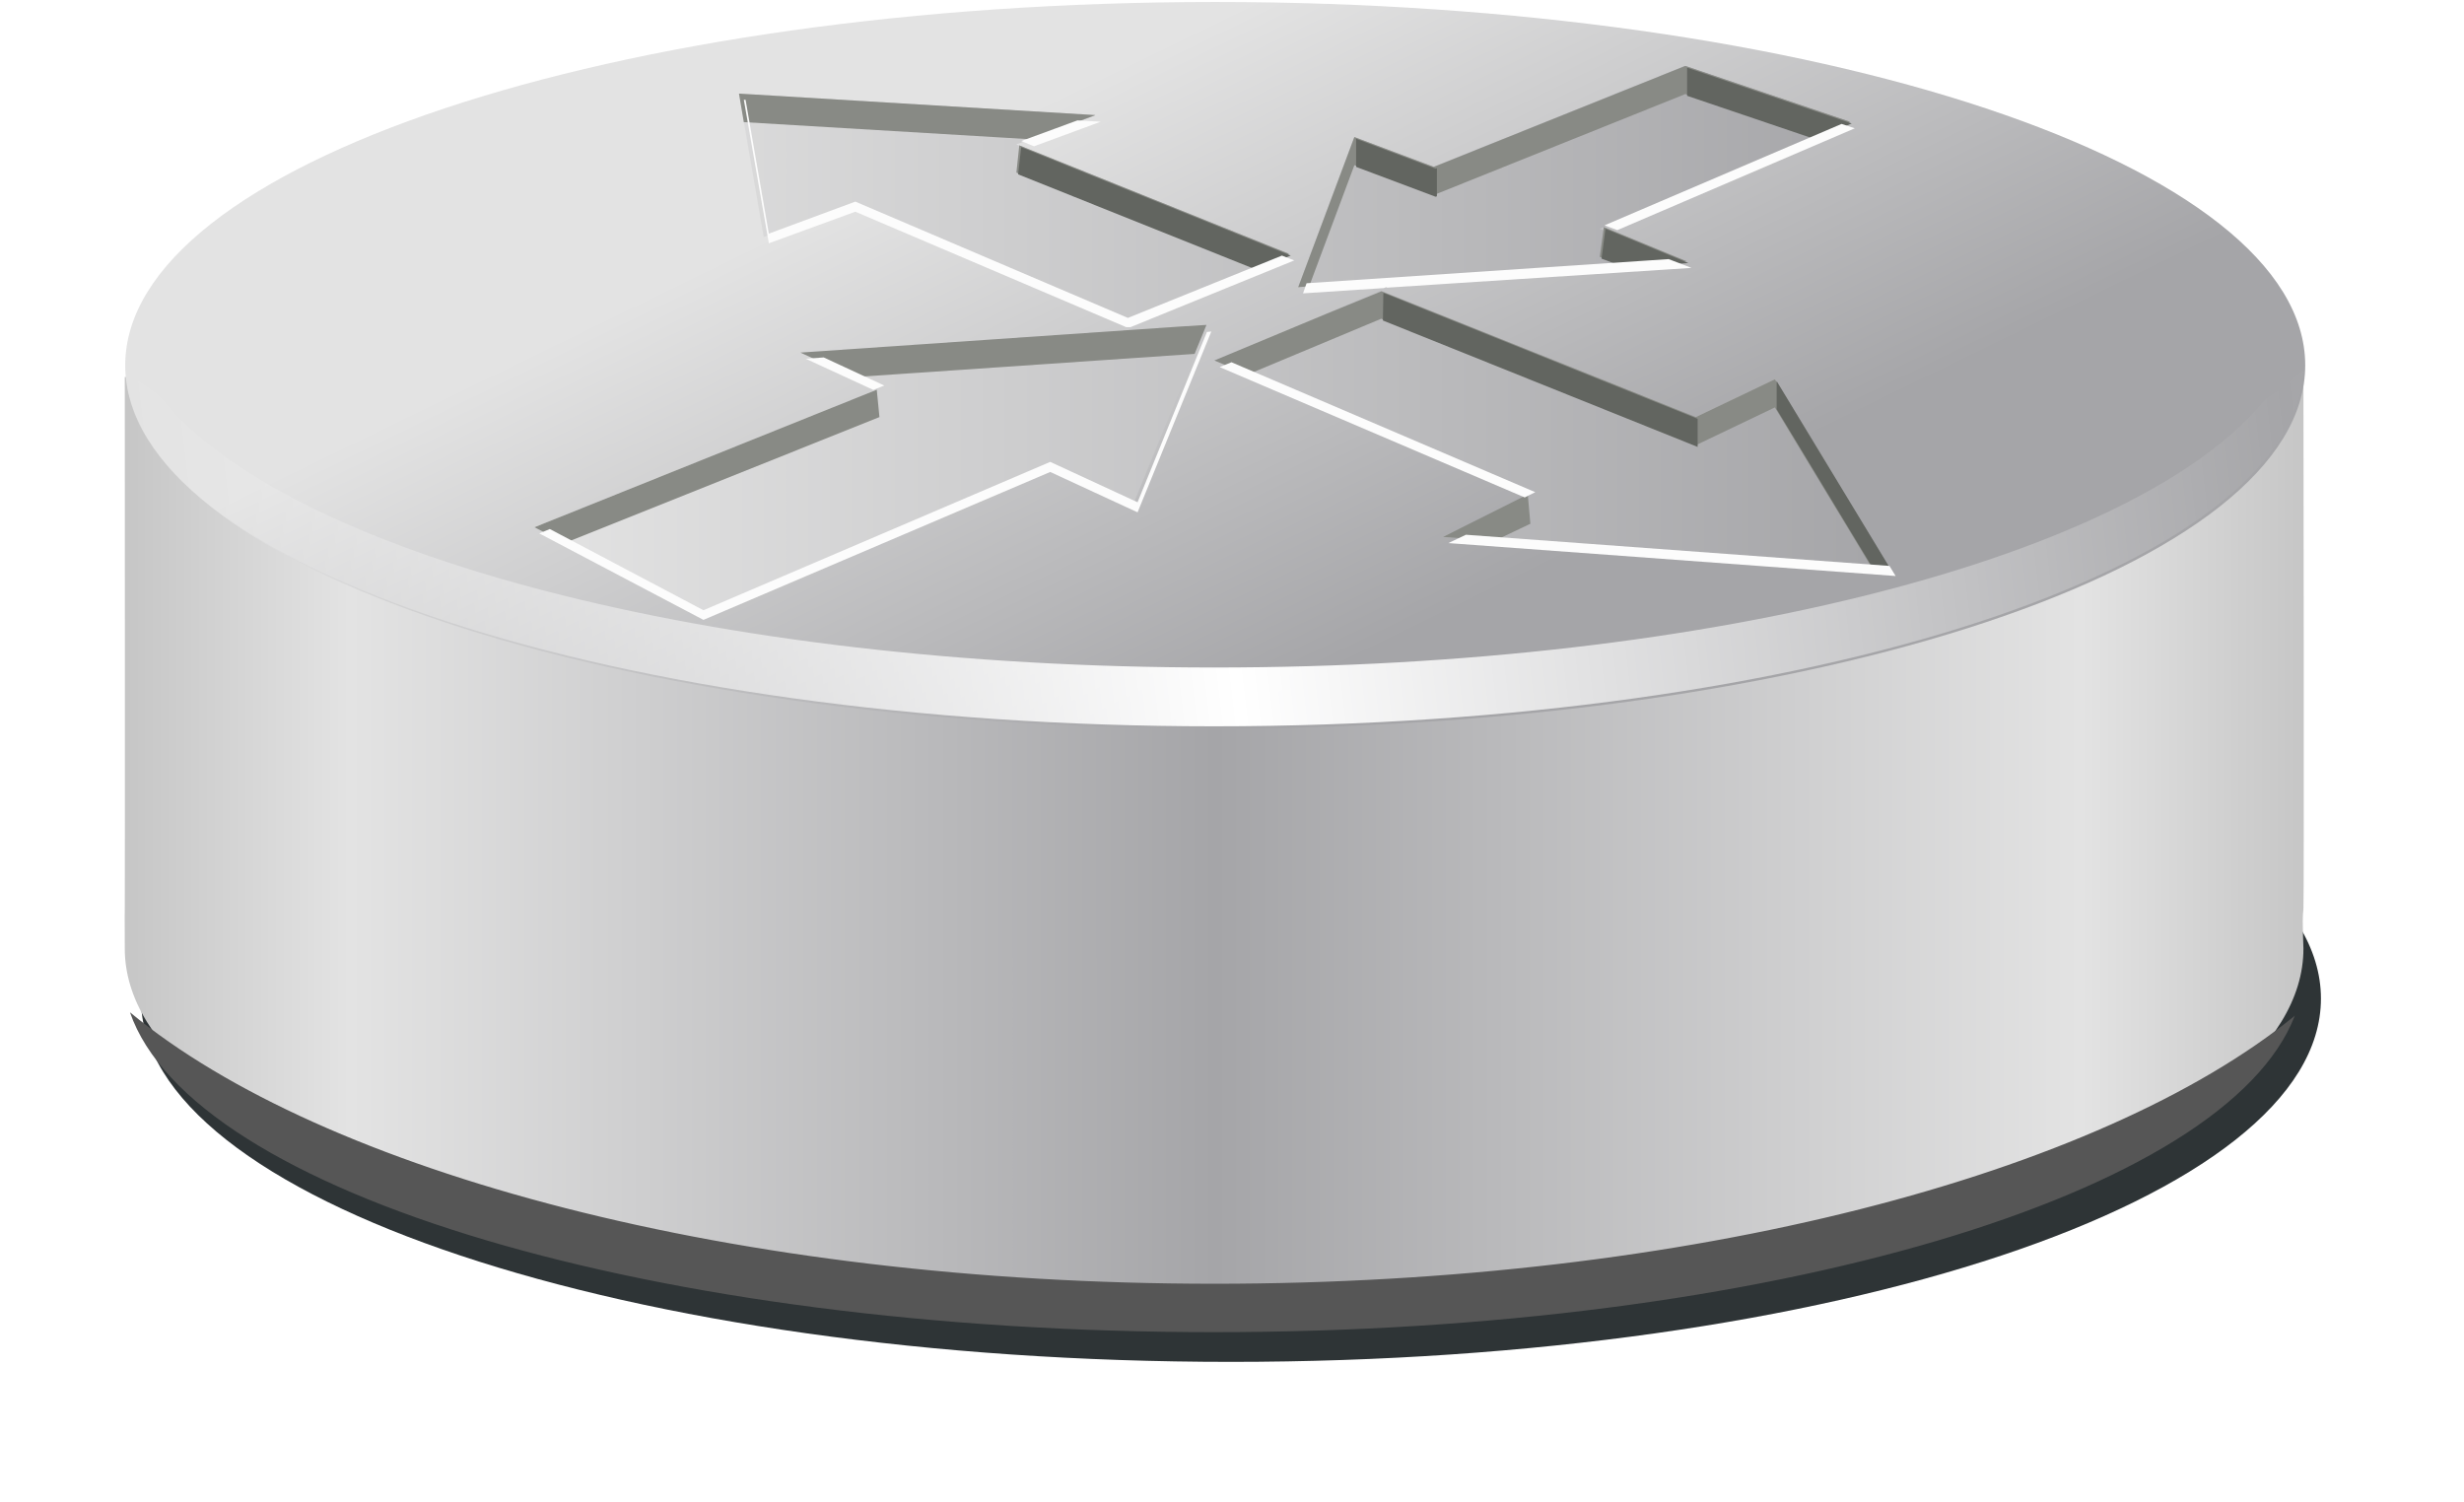 <?xml version="1.0" encoding="UTF-8" standalone="no"?>
<!-- Created with Inkscape (http://www.inkscape.org/) -->

<svg
   xmlns:dc="http://purl.org/dc/elements/1.1/"
   xmlns:cc="http://creativecommons.org/ns#"
   xmlns:rdf="http://www.w3.org/1999/02/22-rdf-syntax-ns#"
   xmlns:svg="http://www.w3.org/2000/svg"
   xmlns="http://www.w3.org/2000/svg"
   xmlns:xlink="http://www.w3.org/1999/xlink"
   xmlns:sodipodi="http://sodipodi.sourceforge.net/DTD/sodipodi-0.dtd"
   xmlns:inkscape="http://www.inkscape.org/namespaces/inkscape"
   width="186.693"
   height="113.835"
   viewBox="0 0 187 114"
   id="svg2"
   version="1.1"
   inkscape:version="0.48.3.1 r9886"
   sodipodi:docname="router.svg">
  <sodipodi:namedview
     id="base"
     pagecolor="#ffffff"
     bordercolor="#666666"
     borderopacity="1.0"
     inkscape:pageopacity="0.0"
     inkscape:pageshadow="2"
     inkscape:zoom="4"
     inkscape:cx="122.23224"
     inkscape:cy="51.831472"
     inkscape:document-units="px"
     inkscape:current-layer="layer1"
     showgrid="false"
     inkscape:window-width="1274"
     inkscape:window-height="715"
     inkscape:window-x="65"
     inkscape:window-y="24"
     inkscape:window-maximized="0" />
  <defs
     id="defs4">
    <inkscape:perspective
       id="perspective10"
       inkscape:persp3d-origin="372.04724 : 350.78739 : 1"
       inkscape:vp_z="744.09448 : 526.18109 : 1"
       inkscape:vp_y="0 : 1000 : 0"
       inkscape:vp_x="0 : 526.18109 : 1"
       sodipodi:type="inkscape:persp3d" />
    <linearGradient
       y2="527.335"
       x2="286.631"
       y1="518.557"
       x1="282.357"
       gradientUnits="userSpaceOnUse"
       id="linearGradient6112"
       xlink:href="#linearGradient5466"
       inkscape:collect="always" />
    <filter
       color-interpolation-filters="sRGB"
       height="1.386"
       y="-0.193"
       width="1.129"
       x="-0.064"
       id="filter6093"
       inkscape:collect="always">
      <feGaussianBlur
         id="feGaussianBlur6095"
         stdDeviation="0.893"
         inkscape:collect="always" />
    </filter>
    <linearGradient
       y2="520.328"
       x2="327.781"
       y1="522.612"
       x1="308.5"
       spreadMethod="reflect"
       gradientTransform="translate(0,12)"
       gradientUnits="userSpaceOnUse"
       id="linearGradient6077"
       xlink:href="#linearGradient6035"
       inkscape:collect="always" />
    <linearGradient
       y2="520.328"
       x2="327.781"
       y1="522.612"
       x1="308.5"
       spreadMethod="reflect"
       gradientTransform="translate(0,28)"
       gradientUnits="userSpaceOnUse"
       id="linearGradient6064"
       xlink:href="#linearGradient6035"
       inkscape:collect="always" />
    <linearGradient
       y2="520.328"
       x2="327.781"
       y1="522.612"
       x1="308.5"
       spreadMethod="reflect"
       gradientTransform="translate(0,22)"
       gradientUnits="userSpaceOnUse"
       id="linearGradient6056"
       xlink:href="#linearGradient6035"
       inkscape:collect="always" />
    <linearGradient
       y2="520.328"
       x2="327.781"
       y1="522.612"
       x1="308.5"
       spreadMethod="reflect"
       gradientTransform="translate(0,12)"
       gradientUnits="userSpaceOnUse"
       id="linearGradient6052"
       xlink:href="#linearGradient6035"
       inkscape:collect="always" />
    <linearGradient
       y2="520.328"
       x2="327.781"
       y1="522.612"
       x1="308.5"
       spreadMethod="reflect"
       gradientTransform="translate(0,15.417)"
       gradientUnits="userSpaceOnUse"
       id="linearGradient6049"
       xlink:href="#linearGradient6035"
       inkscape:collect="always" />
    <linearGradient
       gradientTransform="translate(0,16)"
       y2="520.328"
       x2="327.781"
       y1="522.612"
       x1="308.5"
       spreadMethod="reflect"
       gradientUnits="userSpaceOnUse"
       id="linearGradient6045"
       xlink:href="#linearGradient6035"
       inkscape:collect="always" />
    <linearGradient
       gradientTransform="translate(0,0.25)"
       spreadMethod="reflect"
       gradientUnits="userSpaceOnUse"
       y2="520.328"
       x2="327.781"
       y1="522.612"
       x1="308.5"
       id="linearGradient6041"
       xlink:href="#linearGradient6035"
       inkscape:collect="always" />
    <linearGradient
       gradientTransform="matrix(1.182,0,0,1.182,-31.659,-123.638)"
       y2="527.335"
       x2="286.631"
       y1="518.557"
       x1="282.357"
       gradientUnits="userSpaceOnUse"
       id="linearGradient6015"
       xlink:href="#linearGradient5466"
       inkscape:collect="always" />
    <linearGradient
       spreadMethod="reflect"
       y2="511.966"
       x2="286.628"
       y1="511.966"
       x1="269.97"
       gradientTransform="matrix(1.182,0,0,1.182,-30.649,-69.394)"
       gradientUnits="userSpaceOnUse"
       id="linearGradient5493"
       xlink:href="#linearGradient5495"
       inkscape:collect="always" />
    <linearGradient
       gradientTransform="matrix(1.182,0,0,1.182,-30.649,-69.394)"
       y2="527.335"
       x2="286.631"
       y1="518.557"
       x1="282.357"
       gradientUnits="userSpaceOnUse"
       id="linearGradient5490"
       xlink:href="#linearGradient5466"
       inkscape:collect="always" />
    <linearGradient
       gradientUnits="userSpaceOnUse"
       y2="532.007"
       x2="327.793"
       y1="532.007"
       x1="288.399"
       id="linearGradient5480"
       xlink:href="#linearGradient5474"
       inkscape:collect="always" />
    <linearGradient
       gradientUnits="userSpaceOnUse"
       y2="527.335"
       x2="286.631"
       y1="518.557"
       x1="282.357"
       id="linearGradient5472"
       xlink:href="#linearGradient5466"
       inkscape:collect="always" />
    <inkscape:perspective
       sodipodi:type="inkscape:persp3d"
       inkscape:vp_x="0 : 0.5 : 1"
       inkscape:vp_y="0 : 1000 : 0"
       inkscape:vp_z="1 : 0.5 : 1"
       inkscape:persp3d-origin="0.5 : 0.33333333 : 1"
       id="perspective5454" />
    <inkscape:perspective
       id="perspective5384"
       inkscape:persp3d-origin="372.04724 : 350.78739 : 1"
       inkscape:vp_z="744.09448 : 526.18109 : 1"
       inkscape:vp_y="0 : 1000 : 0"
       inkscape:vp_x="0 : 526.18109 : 1"
       sodipodi:type="inkscape:persp3d" />
    <linearGradient
       id="linearGradient5466"
       inkscape:collect="always">
      <stop
         id="stop5468"
         offset="0"
         style="stop-color:#e3e3e3;stop-opacity:1" />
      <stop
         id="stop5470"
         offset="1"
         style="stop-color:#a5a5a8;stop-opacity:1" />
    </linearGradient>
    <linearGradient
       id="linearGradient5474"
       inkscape:collect="always">
      <stop
         id="stop5476"
         offset="0"
         style="stop-color:#c3c3c3;stop-opacity:1" />
      <stop
         style="stop-color:#808184;stop-opacity:1"
         offset="0.388"
         id="stop5482" />
      <stop
         id="stop5484"
         offset="0.571"
         style="stop-color:#7f7f84;stop-opacity:1" />
      <stop
         style="stop-color:#a5a6aa;stop-opacity:1"
         offset="0.897"
         id="stop5486" />
      <stop
         id="stop5478"
         offset="1"
         style="stop-color:#9b9b9e;stop-opacity:1" />
    </linearGradient>
    <linearGradient
       inkscape:collect="always"
       id="linearGradient5495">
      <stop
         style="stop-color:#c6c6c6;stop-opacity:1"
         offset="0"
         id="stop5497" />
      <stop
         id="stop5501"
         offset="0.205"
         style="stop-color:#e3e3e3;stop-opacity:1" />
      <stop
         style="stop-color:#a5a5a8;stop-opacity:1"
         offset="1"
         id="stop5499" />
    </linearGradient>
    <linearGradient
       id="linearGradient6035">
      <stop
         id="stop6037"
         offset="0"
         style="stop-color:#ffffff;stop-opacity:1;" />
      <stop
         id="stop6039"
         offset="1"
         style="stop-color:#ffffff;stop-opacity:0;" />
    </linearGradient>
    <linearGradient
       inkscape:collect="always"
       xlink:href="#linearGradient6035"
       id="linearGradient8130"
       gradientUnits="userSpaceOnUse"
       gradientTransform="matrix(4.199,0,0,4.199,-914.556,-1632.761)"
       spreadMethod="reflect"
       x1="308.5"
       y1="522.612"
       x2="327.781"
       y2="520.328" />
    <linearGradient
       inkscape:collect="always"
       xlink:href="#linearGradient5495"
       id="linearGradient8135"
       gradientUnits="userSpaceOnUse"
       gradientTransform="matrix(4.963,0,0,4.963,-1043.258,-1925.214)"
       spreadMethod="reflect"
       x1="269.97"
       y1="511.966"
       x2="286.628"
       y2="511.966" />
    <linearGradient
       inkscape:collect="always"
       xlink:href="#linearGradient5466"
       id="linearGradient8930"
       x1="128.138"
       y1="239.571"
       x2="224.683"
       y2="239.571"
       gradientUnits="userSpaceOnUse"
       gradientTransform="translate(-3.889,67.296)" />
    <linearGradient
       inkscape:collect="always"
       xlink:href="#linearGradient5466"
       id="linearGradient9043"
       gradientUnits="userSpaceOnUse"
       gradientTransform="translate(-3.889,67.296)"
       x1="128.138"
       y1="239.571"
       x2="224.683"
       y2="239.571" />
    <linearGradient
       inkscape:collect="always"
       xlink:href="#linearGradient6035"
       id="linearGradient9047"
       gradientUnits="userSpaceOnUse"
       gradientTransform="matrix(4.199,0,0,4.199,-1120.673,-1862.268)"
       spreadMethod="reflect"
       x1="308.5"
       y1="522.612"
       x2="327.781"
       y2="520.328" />
    <linearGradient
       inkscape:collect="always"
       xlink:href="#linearGradient5495"
       id="linearGradient9051"
       gradientUnits="userSpaceOnUse"
       gradientTransform="matrix(4.963,0,0,4.963,-1249.375,-2154.721)"
       spreadMethod="reflect"
       x1="269.97"
       y1="511.966"
       x2="286.628"
       y2="511.966" />
    <linearGradient
       inkscape:collect="always"
       xlink:href="#linearGradient5466"
       id="linearGradient9054"
       gradientUnits="userSpaceOnUse"
       x1="282.357"
       y1="518.557"
       x2="286.631"
       y2="527.335" />
  </defs>
  <g
     id="layer1"
     inkscape:groupmode="layer"
     inkscape:label="Capa 1"
     transform="translate(-80.943,-281.182)">
    <path
       transform="matrix(4.963,0,0,4.963,-1248.182,-2232.637)"
       d="m 303.298,521.78 c 0,3.068 -7.462,5.556 -16.668,5.556 -9.205,0 -16.668,-2.487 -16.668,-5.556 0,-3.068 7.462,-5.556 16.668,-5.556 9.205,0 16.668,2.487 16.668,5.556 z"
       sodipodi:ry="5.5558391"
       sodipodi:rx="16.667517"
       sodipodi:cy="521.77954"
       sodipodi:cx="286.6308"
       id="path6079"
       style="fill:#2e3436;fill-opacity:1;stroke:none;filter:url(#filter6093)"
       sodipodi:type="arc" />
    <path
       style="fill:url(#linearGradient9051);fill-opacity:1;stroke:none"
       d="m 90.413,309.786 c 0,0 0.02,39.838 0,40.363 -0.02,0.525 0.006,2.133 0,3.018 0,15.228 36.989,27.557 82.672,27.557 45.683,0 82.672,-12.33 82.672,-27.557 -0.077,-2.259 -0.061,-2.349 0,-3.018 0.061,-0.67 0,-40.363 0,-40.363 z"
       id="path5488"
       sodipodi:nodetypes="czcsczcc"
       inkscape:connector-curvature="0" />
    <path
       sodipodi:type="arc"
       style="fill:url(#linearGradient9054);fill-opacity:1;stroke:none"
       id="path5460"
       sodipodi:cx="286.6308"
       sodipodi:cy="521.77954"
       sodipodi:rx="16.667517"
       sodipodi:ry="5.5558391"
       d="m 303.298,521.78 c 0,3.068 -7.462,5.556 -16.668,5.556 -9.205,0 -16.668,-2.487 -16.668,-5.556 0,-3.068 7.462,-5.556 16.668,-5.556 9.205,0 16.668,2.487 16.668,5.556 z"
       transform="matrix(4.963,0,0,4.963,-1249.375,-2280.698)" />
    <path
       style="fill:url(#linearGradient9047);fill-opacity:1;stroke:none"
       d="m 90.281,309.13 c 0.619,15.05 37.507,27.164 82.804,27.164 45.168,0 81.851,-12.042 82.672,-27.033 -0.906,0.771 -1.851,1.491 -2.887,2.231 -0.038,0.049 -0.091,0.082 -0.131,0.131 -9.625,11.663 -41.587,20.209 -79.654,20.209 -38.306,0 -70.487,-8.696 -79.917,-20.471 -0.105,-0.075 -0.16,-0.187 -0.262,-0.262 -0.918,-0.671 -1.812,-1.273 -2.625,-1.968 z"
       id="path6030" />
    <path
       style="fill:#565656;fill-opacity:1;stroke:none"
       d="m 90.806,357.999 c 4.728,13.732 39.813,24.277 82.279,24.277 42.079,0 76.8,-10.464 82.016,-24.014 -14.766,12.043 -45.892,20.34 -82.016,20.34 -36.314,0 -67.608,-8.456 -82.279,-20.602 z"
       id="path6060" />
    <g
       id="g9037"
       transform="matrix(1.066,0,0,1.066,-10.948,-20.166)">
      <path
         d="m 172.092,305.824 c 0,0 -5.251,12.866 -5.251,12.866 0,0 -6.212,-2.869 -6.212,-2.869 0,0 -24.705,10.55 -24.705,10.55 0,0 -11.676,-6.155 -11.676,-6.155 0,0 24.568,-9.851 24.568,-9.851 0,0 -5.62,-2.596 -5.62,-2.596 0,0 28.895,-1.944 28.895,-1.944 0,0 0,0 0,0 m 6.537,-2.704 c 0,0 27.638,-1.833 27.638,-1.833 0,0 -6.184,-2.315 -6.184,-2.315 0,0 17.829,-7.614 17.829,-7.614 0,0 -11.735,-3.993 -11.735,-3.993 0,0 -17.912,7.182 -17.912,7.182 0,0 -5.65,-2.116 -5.65,-2.116 0,0 -3.986,10.689 -3.986,10.689 0,0 0,0 0,0 m -39.815,-13.786 c 0,0 1.759,10.216 1.759,10.216 0,0 6.173,-2.263 6.173,-2.263 0,0 19.387,8.279 19.387,8.279 0,0 11.847,-4.816 11.847,-4.816 0,0 -19.43,-7.79 -19.43,-7.79 0,0 5.647,-2.07 5.647,-2.07 0,0 -25.383,-1.555 -25.383,-1.555 0,0 0,0 0,0 m 81.979,33.905 c 0,0 -31.848,-2.339 -31.848,-2.339 0,0 6.205,-2.944 6.205,-2.944 0,0 -22.481,-9.6 -22.481,-9.6 0,0 11.847,-4.986 11.847,-4.986 0,0 22.427,8.992 22.427,8.992 0,0 5.607,-2.66 5.607,-2.66 0,0 8.243,13.537 8.243,13.537 0,0 0,0 0,0"
         style="fill:url(#linearGradient9043);fill-opacity:1;stroke:none"
         id="path8150" />
      <path
         sodipodi:nodetypes="cccccccccccccccccccccccccccccccccccccccccccccccccccccc"
         id="path8932"
         d="m 206.188,287.375 -17.906,7.188 -5.656,-2.125 -4,10.688 0.781,-0.062 3.219,-8.625 5.656,2.125 17.906,-7.188 9.125,3.094 2.594,-1.125 -11.719,-3.969 z m -67.375,1.969 0.344,2.031 20.406,1.219 4.625,-1.719 -25.375,-1.531 z m 19.957,3.684 -0.207,1.941 16.938,6.781 2.469,-1 -19.199,-7.722 z m 41.614,5.818 -0.29,2.123 1.656,0.625 4.531,-0.312 -5.897,-2.436 z m -15.825,4.572 -3.871,1.582 -8.031,3.344 2.375,1 9.5,-3.969 22.406,9 5.625,-2.688 6.938,11.469 1.281,0.094 -8.219,-13.562 -5.625,2.688 -22.379,-8.957 z m -12.465,2.395 -2,0.125 -26.906,1.844 3.781,1.75 24.281,-1.656 0.844,-2.062 z m -23.472,4.616 -24.371,9.79 2.156,1.125 22.406,-8.969 -0.191,-1.946 z m 46.349,7.454 -6.033,3.024 3.656,0.281 2.562,-1.219 -0.186,-2.087 z"
         style="fill:#888a85;fill-opacity:1;stroke:none" />
      <path
         sodipodi:nodetypes="cccccccccccccccccccccccccccccccccc"
         id="path8941"
         d="m 206.312,287.5 0,2 9.125,3.094 2.594,-1.125 L 206.312,287.5 z m -23.562,5.062 0,2 5.656,2.125 0.094,-0.031 0,-2 -0.094,0.031 -5.656,-2.125 z m -23.844,0.594 -0.219,1.938 16.938,6.781 2.469,-1 -19.188,-7.719 z m 41.594,5.812 -0.281,2.125 1.656,0.625 4.531,-0.312 -5.906,-2.438 z m -15.812,4.562 -0.031,1.969 22.406,9 0,-2 -22.375,-8.969 -5e-5,0 z m 28,6.281 0,2 6.938,11.469 1.281,0.094 -8.219,-13.562 0,5e-5 z"
         style="fill:#626560;fill-opacity:1;stroke:none" />
      <path
         id="path8949"
         d="m 139.158,289.783 1.781,10.219 6.156,-2.25 19.281,8.219 0.312,0 11.656,-4.75 -0.875,-0.344 -10.969,4.438 -19.406,-8.281 -6.156,2.281 -1.656,-9.531 -0.125,0 z m 23.75,1.469 -4,1.469 0.906,0.375 4.75,-1.75 -1.656,-0.094 z m 54.406,0.25 -16.875,7.219 0.906,0.344 16.906,-7.25 -0.938,-0.312 z m -12.312,9.625 -25.781,1.719 -0.25,0.719 5.75,-0.375 0.156,-0.062 0.094,0.031 21.656,-1.406 -1.625,-0.625 z m -32.562,5.156 -0.312,0.031 -4.938,12.125 -6.219,-2.875 -24.688,10.562 -10.938,-5.781 -0.75,0.312 11.688,6.156 24.688,-10.531 6.219,2.875 5.25,-12.875 z m -27.594,1.844 -1.281,0.094 4.812,2.219 0.781,-0.312 -4.312,-2 z m 29.031,0.344 -0.844,0.344 21.719,9.281 0.75,-0.375 -21.625,-9.25 z m 16.688,12.281 -1.25,0.594 31.844,2.344 -0.438,-0.719 -30.156,-2.219 z"
         style="fill:#fcfcfc;fill-opacity:1;stroke:none" />
    </g>
  </g>
</svg>
